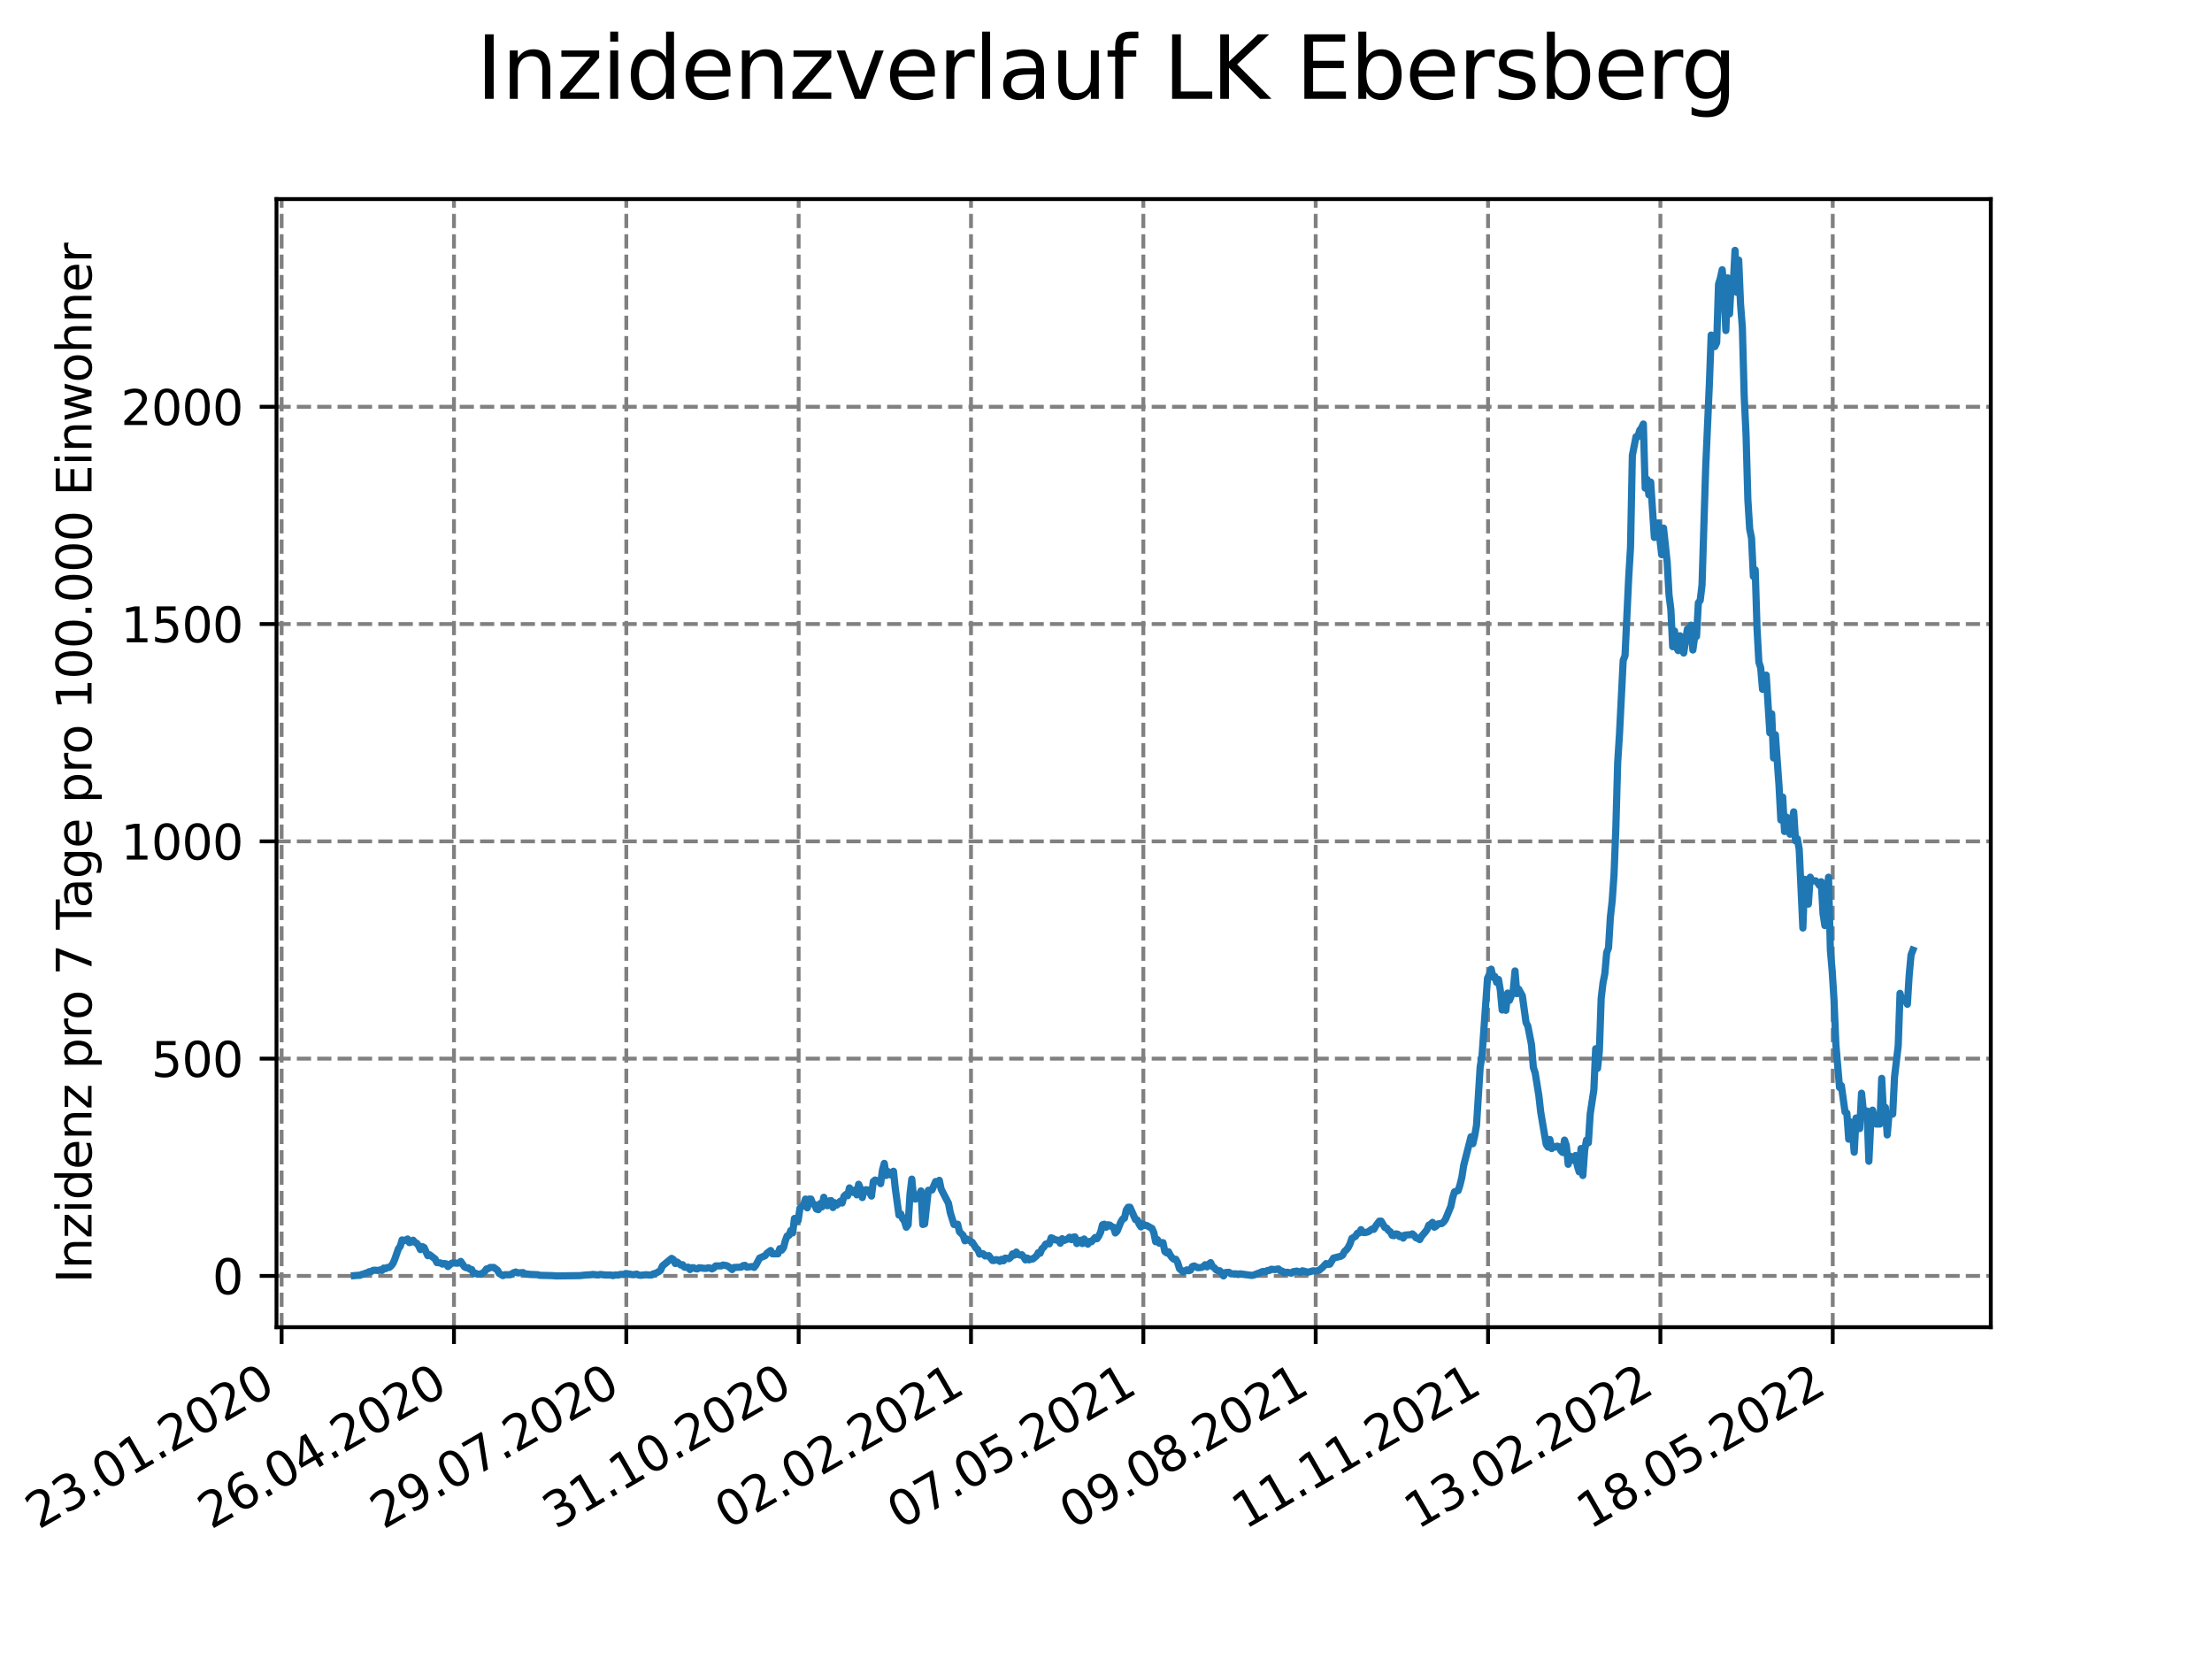 <?xml version="1.0" encoding="utf-8" standalone="no"?>
<!DOCTYPE svg PUBLIC "-//W3C//DTD SVG 1.1//EN"
  "http://www.w3.org/Graphics/SVG/1.1/DTD/svg11.dtd">
<svg xmlns:xlink="http://www.w3.org/1999/xlink" width="460.8pt" height="345.6pt" viewBox="0 0 460.8 345.6" xmlns="http://www.w3.org/2000/svg" version="1.1">
 <defs>
  <style type="text/css">*{stroke-linejoin: round; stroke-linecap: butt}</style>
 </defs>
 <g id="figure_1">
  <g id="patch_1">
   <path d="M 0 345.6 
L 460.8 345.6 
L 460.8 0 
L 0 0 
z
" style="fill: #ffffff"/>
  </g>
  <g id="axes_1">
   <g id="patch_2">
    <path d="M 57.6 276.48 
L 414.72 276.48 
L 414.72 41.472 
L 57.6 41.472 
z
" style="fill: #ffffff"/>
   </g>
   <g id="matplotlib.axis_1">
    <g id="xtick_1">
     <g id="line2d_1">
      <path d="M 58.666 276.48 
L 58.666 41.472 
" clip-path="url(#p4ac0b5c969)" style="fill: none; stroke-dasharray: 2.96,1.28; stroke-dashoffset: 0; stroke: #808080; stroke-width: 0.8"/>
     </g>
     <g id="line2d_2">
      <defs>
       <path id="m4e278a2247" d="M 0 0 
L 0 3.5 
" style="stroke: #000000; stroke-width: 0.8"/>
      </defs>
      <g>
       <use xlink:href="#m4e278a2247" x="58.666" y="276.48" style="stroke: #000000; stroke-width: 0.8"/>
      </g>
     </g>
     <g id="text_1">
      <!-- 23.01.2020 -->
      <g transform="translate(8.041 318.689)rotate(-30)scale(0.1 -0.1)">
       <defs>
        <path id="DejaVuSans-32" d="M 1228 531 
L 3431 531 
L 3431 0 
L 469 0 
L 469 531 
Q 828 903 1448 1529 
Q 2069 2156 2228 2338 
Q 2531 2678 2651 2914 
Q 2772 3150 2772 3378 
Q 2772 3750 2511 3984 
Q 2250 4219 1831 4219 
Q 1534 4219 1204 4116 
Q 875 4013 500 3803 
L 500 4441 
Q 881 4594 1212 4672 
Q 1544 4750 1819 4750 
Q 2544 4750 2975 4387 
Q 3406 4025 3406 3419 
Q 3406 3131 3298 2873 
Q 3191 2616 2906 2266 
Q 2828 2175 2409 1742 
Q 1991 1309 1228 531 
z
" transform="scale(0.016)"/>
        <path id="DejaVuSans-33" d="M 2597 2516 
Q 3050 2419 3304 2112 
Q 3559 1806 3559 1356 
Q 3559 666 3084 287 
Q 2609 -91 1734 -91 
Q 1441 -91 1130 -33 
Q 819 25 488 141 
L 488 750 
Q 750 597 1062 519 
Q 1375 441 1716 441 
Q 2309 441 2620 675 
Q 2931 909 2931 1356 
Q 2931 1769 2642 2001 
Q 2353 2234 1838 2234 
L 1294 2234 
L 1294 2753 
L 1863 2753 
Q 2328 2753 2575 2939 
Q 2822 3125 2822 3475 
Q 2822 3834 2567 4026 
Q 2313 4219 1838 4219 
Q 1578 4219 1281 4162 
Q 984 4106 628 3988 
L 628 4550 
Q 988 4650 1302 4700 
Q 1616 4750 1894 4750 
Q 2613 4750 3031 4423 
Q 3450 4097 3450 3541 
Q 3450 3153 3228 2886 
Q 3006 2619 2597 2516 
z
" transform="scale(0.016)"/>
        <path id="DejaVuSans-2e" d="M 684 794 
L 1344 794 
L 1344 0 
L 684 0 
L 684 794 
z
" transform="scale(0.016)"/>
        <path id="DejaVuSans-30" d="M 2034 4250 
Q 1547 4250 1301 3770 
Q 1056 3291 1056 2328 
Q 1056 1369 1301 889 
Q 1547 409 2034 409 
Q 2525 409 2770 889 
Q 3016 1369 3016 2328 
Q 3016 3291 2770 3770 
Q 2525 4250 2034 4250 
z
M 2034 4750 
Q 2819 4750 3233 4129 
Q 3647 3509 3647 2328 
Q 3647 1150 3233 529 
Q 2819 -91 2034 -91 
Q 1250 -91 836 529 
Q 422 1150 422 2328 
Q 422 3509 836 4129 
Q 1250 4750 2034 4750 
z
" transform="scale(0.016)"/>
        <path id="DejaVuSans-31" d="M 794 531 
L 1825 531 
L 1825 4091 
L 703 3866 
L 703 4441 
L 1819 4666 
L 2450 4666 
L 2450 531 
L 3481 531 
L 3481 0 
L 794 0 
L 794 531 
z
" transform="scale(0.016)"/>
       </defs>
       <use xlink:href="#DejaVuSans-32"/>
       <use xlink:href="#DejaVuSans-33" x="63.623"/>
       <use xlink:href="#DejaVuSans-2e" x="127.246"/>
       <use xlink:href="#DejaVuSans-30" x="159.033"/>
       <use xlink:href="#DejaVuSans-31" x="222.656"/>
       <use xlink:href="#DejaVuSans-2e" x="286.279"/>
       <use xlink:href="#DejaVuSans-32" x="318.066"/>
       <use xlink:href="#DejaVuSans-30" x="381.689"/>
       <use xlink:href="#DejaVuSans-32" x="445.312"/>
       <use xlink:href="#DejaVuSans-30" x="508.936"/>
      </g>
     </g>
    </g>
    <g id="xtick_2">
     <g id="line2d_3">
      <path d="M 94.569 276.48 
L 94.569 41.472 
" clip-path="url(#p4ac0b5c969)" style="fill: none; stroke-dasharray: 2.96,1.28; stroke-dashoffset: 0; stroke: #808080; stroke-width: 0.8"/>
     </g>
     <g id="line2d_4">
      <g>
       <use xlink:href="#m4e278a2247" x="94.569" y="276.48" style="stroke: #000000; stroke-width: 0.8"/>
      </g>
     </g>
     <g id="text_2">
      <!-- 26.04.2020 -->
      <g transform="translate(43.944 318.689)rotate(-30)scale(0.1 -0.1)">
       <defs>
        <path id="DejaVuSans-36" d="M 2113 2584 
Q 1688 2584 1439 2293 
Q 1191 2003 1191 1497 
Q 1191 994 1439 701 
Q 1688 409 2113 409 
Q 2538 409 2786 701 
Q 3034 994 3034 1497 
Q 3034 2003 2786 2293 
Q 2538 2584 2113 2584 
z
M 3366 4563 
L 3366 3988 
Q 3128 4100 2886 4159 
Q 2644 4219 2406 4219 
Q 1781 4219 1451 3797 
Q 1122 3375 1075 2522 
Q 1259 2794 1537 2939 
Q 1816 3084 2150 3084 
Q 2853 3084 3261 2657 
Q 3669 2231 3669 1497 
Q 3669 778 3244 343 
Q 2819 -91 2113 -91 
Q 1303 -91 875 529 
Q 447 1150 447 2328 
Q 447 3434 972 4092 
Q 1497 4750 2381 4750 
Q 2619 4750 2861 4703 
Q 3103 4656 3366 4563 
z
" transform="scale(0.016)"/>
        <path id="DejaVuSans-34" d="M 2419 4116 
L 825 1625 
L 2419 1625 
L 2419 4116 
z
M 2253 4666 
L 3047 4666 
L 3047 1625 
L 3713 1625 
L 3713 1100 
L 3047 1100 
L 3047 0 
L 2419 0 
L 2419 1100 
L 313 1100 
L 313 1709 
L 2253 4666 
z
" transform="scale(0.016)"/>
       </defs>
       <use xlink:href="#DejaVuSans-32"/>
       <use xlink:href="#DejaVuSans-36" x="63.623"/>
       <use xlink:href="#DejaVuSans-2e" x="127.246"/>
       <use xlink:href="#DejaVuSans-30" x="159.033"/>
       <use xlink:href="#DejaVuSans-34" x="222.656"/>
       <use xlink:href="#DejaVuSans-2e" x="286.279"/>
       <use xlink:href="#DejaVuSans-32" x="318.066"/>
       <use xlink:href="#DejaVuSans-30" x="381.689"/>
       <use xlink:href="#DejaVuSans-32" x="445.312"/>
       <use xlink:href="#DejaVuSans-30" x="508.936"/>
      </g>
     </g>
    </g>
    <g id="xtick_3">
     <g id="line2d_5">
      <path d="M 130.472 276.48 
L 130.472 41.472 
" clip-path="url(#p4ac0b5c969)" style="fill: none; stroke-dasharray: 2.96,1.28; stroke-dashoffset: 0; stroke: #808080; stroke-width: 0.8"/>
     </g>
     <g id="line2d_6">
      <g>
       <use xlink:href="#m4e278a2247" x="130.472" y="276.48" style="stroke: #000000; stroke-width: 0.8"/>
      </g>
     </g>
     <g id="text_3">
      <!-- 29.07.2020 -->
      <g transform="translate(79.847 318.689)rotate(-30)scale(0.1 -0.1)">
       <defs>
        <path id="DejaVuSans-39" d="M 703 97 
L 703 672 
Q 941 559 1184 500 
Q 1428 441 1663 441 
Q 2288 441 2617 861 
Q 2947 1281 2994 2138 
Q 2813 1869 2534 1725 
Q 2256 1581 1919 1581 
Q 1219 1581 811 2004 
Q 403 2428 403 3163 
Q 403 3881 828 4315 
Q 1253 4750 1959 4750 
Q 2769 4750 3195 4129 
Q 3622 3509 3622 2328 
Q 3622 1225 3098 567 
Q 2575 -91 1691 -91 
Q 1453 -91 1209 -44 
Q 966 3 703 97 
z
M 1959 2075 
Q 2384 2075 2632 2365 
Q 2881 2656 2881 3163 
Q 2881 3666 2632 3958 
Q 2384 4250 1959 4250 
Q 1534 4250 1286 3958 
Q 1038 3666 1038 3163 
Q 1038 2656 1286 2365 
Q 1534 2075 1959 2075 
z
" transform="scale(0.016)"/>
        <path id="DejaVuSans-37" d="M 525 4666 
L 3525 4666 
L 3525 4397 
L 1831 0 
L 1172 0 
L 2766 4134 
L 525 4134 
L 525 4666 
z
" transform="scale(0.016)"/>
       </defs>
       <use xlink:href="#DejaVuSans-32"/>
       <use xlink:href="#DejaVuSans-39" x="63.623"/>
       <use xlink:href="#DejaVuSans-2e" x="127.246"/>
       <use xlink:href="#DejaVuSans-30" x="159.033"/>
       <use xlink:href="#DejaVuSans-37" x="222.656"/>
       <use xlink:href="#DejaVuSans-2e" x="286.279"/>
       <use xlink:href="#DejaVuSans-32" x="318.066"/>
       <use xlink:href="#DejaVuSans-30" x="381.689"/>
       <use xlink:href="#DejaVuSans-32" x="445.312"/>
       <use xlink:href="#DejaVuSans-30" x="508.936"/>
      </g>
     </g>
    </g>
    <g id="xtick_4">
     <g id="line2d_7">
      <path d="M 166.375 276.48 
L 166.375 41.472 
" clip-path="url(#p4ac0b5c969)" style="fill: none; stroke-dasharray: 2.96,1.28; stroke-dashoffset: 0; stroke: #808080; stroke-width: 0.8"/>
     </g>
     <g id="line2d_8">
      <g>
       <use xlink:href="#m4e278a2247" x="166.375" y="276.48" style="stroke: #000000; stroke-width: 0.8"/>
      </g>
     </g>
     <g id="text_4">
      <!-- 31.10.2020 -->
      <g transform="translate(115.75 318.689)rotate(-30)scale(0.1 -0.1)">
       <use xlink:href="#DejaVuSans-33"/>
       <use xlink:href="#DejaVuSans-31" x="63.623"/>
       <use xlink:href="#DejaVuSans-2e" x="127.246"/>
       <use xlink:href="#DejaVuSans-31" x="159.033"/>
       <use xlink:href="#DejaVuSans-30" x="222.656"/>
       <use xlink:href="#DejaVuSans-2e" x="286.279"/>
       <use xlink:href="#DejaVuSans-32" x="318.066"/>
       <use xlink:href="#DejaVuSans-30" x="381.689"/>
       <use xlink:href="#DejaVuSans-32" x="445.312"/>
       <use xlink:href="#DejaVuSans-30" x="508.936"/>
      </g>
     </g>
    </g>
    <g id="xtick_5">
     <g id="line2d_9">
      <path d="M 202.278 276.48 
L 202.278 41.472 
" clip-path="url(#p4ac0b5c969)" style="fill: none; stroke-dasharray: 2.96,1.28; stroke-dashoffset: 0; stroke: #808080; stroke-width: 0.8"/>
     </g>
     <g id="line2d_10">
      <g>
       <use xlink:href="#m4e278a2247" x="202.278" y="276.48" style="stroke: #000000; stroke-width: 0.8"/>
      </g>
     </g>
     <g id="text_5">
      <!-- 02.02.2021 -->
      <g transform="translate(151.653 318.689)rotate(-30)scale(0.1 -0.1)">
       <use xlink:href="#DejaVuSans-30"/>
       <use xlink:href="#DejaVuSans-32" x="63.623"/>
       <use xlink:href="#DejaVuSans-2e" x="127.246"/>
       <use xlink:href="#DejaVuSans-30" x="159.033"/>
       <use xlink:href="#DejaVuSans-32" x="222.656"/>
       <use xlink:href="#DejaVuSans-2e" x="286.279"/>
       <use xlink:href="#DejaVuSans-32" x="318.066"/>
       <use xlink:href="#DejaVuSans-30" x="381.689"/>
       <use xlink:href="#DejaVuSans-32" x="445.312"/>
       <use xlink:href="#DejaVuSans-31" x="508.936"/>
      </g>
     </g>
    </g>
    <g id="xtick_6">
     <g id="line2d_11">
      <path d="M 238.181 276.48 
L 238.181 41.472 
" clip-path="url(#p4ac0b5c969)" style="fill: none; stroke-dasharray: 2.96,1.28; stroke-dashoffset: 0; stroke: #808080; stroke-width: 0.8"/>
     </g>
     <g id="line2d_12">
      <g>
       <use xlink:href="#m4e278a2247" x="238.181" y="276.48" style="stroke: #000000; stroke-width: 0.8"/>
      </g>
     </g>
     <g id="text_6">
      <!-- 07.05.2021 -->
      <g transform="translate(187.556 318.689)rotate(-30)scale(0.1 -0.1)">
       <defs>
        <path id="DejaVuSans-35" d="M 691 4666 
L 3169 4666 
L 3169 4134 
L 1269 4134 
L 1269 2991 
Q 1406 3038 1543 3061 
Q 1681 3084 1819 3084 
Q 2600 3084 3056 2656 
Q 3513 2228 3513 1497 
Q 3513 744 3044 326 
Q 2575 -91 1722 -91 
Q 1428 -91 1123 -41 
Q 819 9 494 109 
L 494 744 
Q 775 591 1075 516 
Q 1375 441 1709 441 
Q 2250 441 2565 725 
Q 2881 1009 2881 1497 
Q 2881 1984 2565 2268 
Q 2250 2553 1709 2553 
Q 1456 2553 1204 2497 
Q 953 2441 691 2322 
L 691 4666 
z
" transform="scale(0.016)"/>
       </defs>
       <use xlink:href="#DejaVuSans-30"/>
       <use xlink:href="#DejaVuSans-37" x="63.623"/>
       <use xlink:href="#DejaVuSans-2e" x="127.246"/>
       <use xlink:href="#DejaVuSans-30" x="159.033"/>
       <use xlink:href="#DejaVuSans-35" x="222.656"/>
       <use xlink:href="#DejaVuSans-2e" x="286.279"/>
       <use xlink:href="#DejaVuSans-32" x="318.066"/>
       <use xlink:href="#DejaVuSans-30" x="381.689"/>
       <use xlink:href="#DejaVuSans-32" x="445.312"/>
       <use xlink:href="#DejaVuSans-31" x="508.936"/>
      </g>
     </g>
    </g>
    <g id="xtick_7">
     <g id="line2d_13">
      <path d="M 274.084 276.48 
L 274.084 41.472 
" clip-path="url(#p4ac0b5c969)" style="fill: none; stroke-dasharray: 2.96,1.28; stroke-dashoffset: 0; stroke: #808080; stroke-width: 0.8"/>
     </g>
     <g id="line2d_14">
      <g>
       <use xlink:href="#m4e278a2247" x="274.084" y="276.48" style="stroke: #000000; stroke-width: 0.8"/>
      </g>
     </g>
     <g id="text_7">
      <!-- 09.08.2021 -->
      <g transform="translate(223.459 318.689)rotate(-30)scale(0.1 -0.1)">
       <defs>
        <path id="DejaVuSans-38" d="M 2034 2216 
Q 1584 2216 1326 1975 
Q 1069 1734 1069 1313 
Q 1069 891 1326 650 
Q 1584 409 2034 409 
Q 2484 409 2743 651 
Q 3003 894 3003 1313 
Q 3003 1734 2745 1975 
Q 2488 2216 2034 2216 
z
M 1403 2484 
Q 997 2584 770 2862 
Q 544 3141 544 3541 
Q 544 4100 942 4425 
Q 1341 4750 2034 4750 
Q 2731 4750 3128 4425 
Q 3525 4100 3525 3541 
Q 3525 3141 3298 2862 
Q 3072 2584 2669 2484 
Q 3125 2378 3379 2068 
Q 3634 1759 3634 1313 
Q 3634 634 3220 271 
Q 2806 -91 2034 -91 
Q 1263 -91 848 271 
Q 434 634 434 1313 
Q 434 1759 690 2068 
Q 947 2378 1403 2484 
z
M 1172 3481 
Q 1172 3119 1398 2916 
Q 1625 2713 2034 2713 
Q 2441 2713 2670 2916 
Q 2900 3119 2900 3481 
Q 2900 3844 2670 4047 
Q 2441 4250 2034 4250 
Q 1625 4250 1398 4047 
Q 1172 3844 1172 3481 
z
" transform="scale(0.016)"/>
       </defs>
       <use xlink:href="#DejaVuSans-30"/>
       <use xlink:href="#DejaVuSans-39" x="63.623"/>
       <use xlink:href="#DejaVuSans-2e" x="127.246"/>
       <use xlink:href="#DejaVuSans-30" x="159.033"/>
       <use xlink:href="#DejaVuSans-38" x="222.656"/>
       <use xlink:href="#DejaVuSans-2e" x="286.279"/>
       <use xlink:href="#DejaVuSans-32" x="318.066"/>
       <use xlink:href="#DejaVuSans-30" x="381.689"/>
       <use xlink:href="#DejaVuSans-32" x="445.312"/>
       <use xlink:href="#DejaVuSans-31" x="508.936"/>
      </g>
     </g>
    </g>
    <g id="xtick_8">
     <g id="line2d_15">
      <path d="M 309.987 276.48 
L 309.987 41.472 
" clip-path="url(#p4ac0b5c969)" style="fill: none; stroke-dasharray: 2.96,1.28; stroke-dashoffset: 0; stroke: #808080; stroke-width: 0.8"/>
     </g>
     <g id="line2d_16">
      <g>
       <use xlink:href="#m4e278a2247" x="309.987" y="276.48" style="stroke: #000000; stroke-width: 0.8"/>
      </g>
     </g>
     <g id="text_8">
      <!-- 11.11.2021 -->
      <g transform="translate(259.362 318.689)rotate(-30)scale(0.1 -0.1)">
       <use xlink:href="#DejaVuSans-31"/>
       <use xlink:href="#DejaVuSans-31" x="63.623"/>
       <use xlink:href="#DejaVuSans-2e" x="127.246"/>
       <use xlink:href="#DejaVuSans-31" x="159.033"/>
       <use xlink:href="#DejaVuSans-31" x="222.656"/>
       <use xlink:href="#DejaVuSans-2e" x="286.279"/>
       <use xlink:href="#DejaVuSans-32" x="318.066"/>
       <use xlink:href="#DejaVuSans-30" x="381.689"/>
       <use xlink:href="#DejaVuSans-32" x="445.312"/>
       <use xlink:href="#DejaVuSans-31" x="508.936"/>
      </g>
     </g>
    </g>
    <g id="xtick_9">
     <g id="line2d_17">
      <path d="M 345.89 276.48 
L 345.89 41.472 
" clip-path="url(#p4ac0b5c969)" style="fill: none; stroke-dasharray: 2.96,1.28; stroke-dashoffset: 0; stroke: #808080; stroke-width: 0.8"/>
     </g>
     <g id="line2d_18">
      <g>
       <use xlink:href="#m4e278a2247" x="345.89" y="276.48" style="stroke: #000000; stroke-width: 0.8"/>
      </g>
     </g>
     <g id="text_9">
      <!-- 13.02.2022 -->
      <g transform="translate(295.265 318.689)rotate(-30)scale(0.1 -0.1)">
       <use xlink:href="#DejaVuSans-31"/>
       <use xlink:href="#DejaVuSans-33" x="63.623"/>
       <use xlink:href="#DejaVuSans-2e" x="127.246"/>
       <use xlink:href="#DejaVuSans-30" x="159.033"/>
       <use xlink:href="#DejaVuSans-32" x="222.656"/>
       <use xlink:href="#DejaVuSans-2e" x="286.279"/>
       <use xlink:href="#DejaVuSans-32" x="318.066"/>
       <use xlink:href="#DejaVuSans-30" x="381.689"/>
       <use xlink:href="#DejaVuSans-32" x="445.312"/>
       <use xlink:href="#DejaVuSans-32" x="508.936"/>
      </g>
     </g>
    </g>
    <g id="xtick_10">
     <g id="line2d_19">
      <path d="M 381.793 276.48 
L 381.793 41.472 
" clip-path="url(#p4ac0b5c969)" style="fill: none; stroke-dasharray: 2.96,1.28; stroke-dashoffset: 0; stroke: #808080; stroke-width: 0.8"/>
     </g>
     <g id="line2d_20">
      <g>
       <use xlink:href="#m4e278a2247" x="381.793" y="276.48" style="stroke: #000000; stroke-width: 0.8"/>
      </g>
     </g>
     <g id="text_10">
      <!-- 18.05.2022 -->
      <g transform="translate(331.168 318.689)rotate(-30)scale(0.1 -0.1)">
       <use xlink:href="#DejaVuSans-31"/>
       <use xlink:href="#DejaVuSans-38" x="63.623"/>
       <use xlink:href="#DejaVuSans-2e" x="127.246"/>
       <use xlink:href="#DejaVuSans-30" x="159.033"/>
       <use xlink:href="#DejaVuSans-35" x="222.656"/>
       <use xlink:href="#DejaVuSans-2e" x="286.279"/>
       <use xlink:href="#DejaVuSans-32" x="318.066"/>
       <use xlink:href="#DejaVuSans-30" x="381.689"/>
       <use xlink:href="#DejaVuSans-32" x="445.312"/>
       <use xlink:href="#DejaVuSans-32" x="508.936"/>
      </g>
     </g>
    </g>
   </g>
   <g id="matplotlib.axis_2">
    <g id="ytick_1">
     <g id="line2d_21">
      <path d="M 57.6 265.798 
L 414.72 265.798 
" clip-path="url(#p4ac0b5c969)" style="fill: none; stroke-dasharray: 2.96,1.28; stroke-dashoffset: 0; stroke: #808080; stroke-width: 0.8"/>
     </g>
     <g id="line2d_22">
      <defs>
       <path id="meacf77d7c2" d="M 0 0 
L -3.5 0 
" style="stroke: #000000; stroke-width: 0.8"/>
      </defs>
      <g>
       <use xlink:href="#meacf77d7c2" x="57.6" y="265.798" style="stroke: #000000; stroke-width: 0.8"/>
      </g>
     </g>
     <g id="text_11">
      <!-- 0 -->
      <g transform="translate(44.237 269.597)scale(0.1 -0.1)">
       <use xlink:href="#DejaVuSans-30"/>
      </g>
     </g>
    </g>
    <g id="ytick_2">
     <g id="line2d_23">
      <path d="M 57.6 220.533 
L 414.72 220.533 
" clip-path="url(#p4ac0b5c969)" style="fill: none; stroke-dasharray: 2.96,1.28; stroke-dashoffset: 0; stroke: #808080; stroke-width: 0.8"/>
     </g>
     <g id="line2d_24">
      <g>
       <use xlink:href="#meacf77d7c2" x="57.6" y="220.533" style="stroke: #000000; stroke-width: 0.8"/>
      </g>
     </g>
     <g id="text_12">
      <!-- 500 -->
      <g transform="translate(31.512 224.332)scale(0.1 -0.1)">
       <use xlink:href="#DejaVuSans-35"/>
       <use xlink:href="#DejaVuSans-30" x="63.623"/>
       <use xlink:href="#DejaVuSans-30" x="127.246"/>
      </g>
     </g>
    </g>
    <g id="ytick_3">
     <g id="line2d_25">
      <path d="M 57.6 175.268 
L 414.72 175.268 
" clip-path="url(#p4ac0b5c969)" style="fill: none; stroke-dasharray: 2.96,1.28; stroke-dashoffset: 0; stroke: #808080; stroke-width: 0.8"/>
     </g>
     <g id="line2d_26">
      <g>
       <use xlink:href="#meacf77d7c2" x="57.6" y="175.268" style="stroke: #000000; stroke-width: 0.8"/>
      </g>
     </g>
     <g id="text_13">
      <!-- 1000 -->
      <g transform="translate(25.15 179.067)scale(0.1 -0.1)">
       <use xlink:href="#DejaVuSans-31"/>
       <use xlink:href="#DejaVuSans-30" x="63.623"/>
       <use xlink:href="#DejaVuSans-30" x="127.246"/>
       <use xlink:href="#DejaVuSans-30" x="190.869"/>
      </g>
     </g>
    </g>
    <g id="ytick_4">
     <g id="line2d_27">
      <path d="M 57.6 130.003 
L 414.72 130.003 
" clip-path="url(#p4ac0b5c969)" style="fill: none; stroke-dasharray: 2.96,1.28; stroke-dashoffset: 0; stroke: #808080; stroke-width: 0.8"/>
     </g>
     <g id="line2d_28">
      <g>
       <use xlink:href="#meacf77d7c2" x="57.6" y="130.003" style="stroke: #000000; stroke-width: 0.8"/>
      </g>
     </g>
     <g id="text_14">
      <!-- 1500 -->
      <g transform="translate(25.15 133.802)scale(0.1 -0.1)">
       <use xlink:href="#DejaVuSans-31"/>
       <use xlink:href="#DejaVuSans-35" x="63.623"/>
       <use xlink:href="#DejaVuSans-30" x="127.246"/>
       <use xlink:href="#DejaVuSans-30" x="190.869"/>
      </g>
     </g>
    </g>
    <g id="ytick_5">
     <g id="line2d_29">
      <path d="M 57.6 84.738 
L 414.72 84.738 
" clip-path="url(#p4ac0b5c969)" style="fill: none; stroke-dasharray: 2.96,1.28; stroke-dashoffset: 0; stroke: #808080; stroke-width: 0.8"/>
     </g>
     <g id="line2d_30">
      <g>
       <use xlink:href="#meacf77d7c2" x="57.6" y="84.738" style="stroke: #000000; stroke-width: 0.8"/>
      </g>
     </g>
     <g id="text_15">
      <!-- 2000 -->
      <g transform="translate(25.15 88.537)scale(0.1 -0.1)">
       <use xlink:href="#DejaVuSans-32"/>
       <use xlink:href="#DejaVuSans-30" x="63.623"/>
       <use xlink:href="#DejaVuSans-30" x="127.246"/>
       <use xlink:href="#DejaVuSans-30" x="190.869"/>
      </g>
     </g>
    </g>
    <g id="text_16">
     <!-- Inzidenz pro 7 Tage pro 100.000 Einwohner -->
     <g transform="translate(19.07 267.301)rotate(-90)scale(0.1 -0.1)">
      <defs>
       <path id="DejaVuSans-49" d="M 628 4666 
L 1259 4666 
L 1259 0 
L 628 0 
L 628 4666 
z
" transform="scale(0.016)"/>
       <path id="DejaVuSans-6e" d="M 3513 2113 
L 3513 0 
L 2938 0 
L 2938 2094 
Q 2938 2591 2744 2837 
Q 2550 3084 2163 3084 
Q 1697 3084 1428 2787 
Q 1159 2491 1159 1978 
L 1159 0 
L 581 0 
L 581 3500 
L 1159 3500 
L 1159 2956 
Q 1366 3272 1645 3428 
Q 1925 3584 2291 3584 
Q 2894 3584 3203 3211 
Q 3513 2838 3513 2113 
z
" transform="scale(0.016)"/>
       <path id="DejaVuSans-7a" d="M 353 3500 
L 3084 3500 
L 3084 2975 
L 922 459 
L 3084 459 
L 3084 0 
L 275 0 
L 275 525 
L 2438 3041 
L 353 3041 
L 353 3500 
z
" transform="scale(0.016)"/>
       <path id="DejaVuSans-69" d="M 603 3500 
L 1178 3500 
L 1178 0 
L 603 0 
L 603 3500 
z
M 603 4863 
L 1178 4863 
L 1178 4134 
L 603 4134 
L 603 4863 
z
" transform="scale(0.016)"/>
       <path id="DejaVuSans-64" d="M 2906 2969 
L 2906 4863 
L 3481 4863 
L 3481 0 
L 2906 0 
L 2906 525 
Q 2725 213 2448 61 
Q 2172 -91 1784 -91 
Q 1150 -91 751 415 
Q 353 922 353 1747 
Q 353 2572 751 3078 
Q 1150 3584 1784 3584 
Q 2172 3584 2448 3432 
Q 2725 3281 2906 2969 
z
M 947 1747 
Q 947 1113 1208 752 
Q 1469 391 1925 391 
Q 2381 391 2643 752 
Q 2906 1113 2906 1747 
Q 2906 2381 2643 2742 
Q 2381 3103 1925 3103 
Q 1469 3103 1208 2742 
Q 947 2381 947 1747 
z
" transform="scale(0.016)"/>
       <path id="DejaVuSans-65" d="M 3597 1894 
L 3597 1613 
L 953 1613 
Q 991 1019 1311 708 
Q 1631 397 2203 397 
Q 2534 397 2845 478 
Q 3156 559 3463 722 
L 3463 178 
Q 3153 47 2828 -22 
Q 2503 -91 2169 -91 
Q 1331 -91 842 396 
Q 353 884 353 1716 
Q 353 2575 817 3079 
Q 1281 3584 2069 3584 
Q 2775 3584 3186 3129 
Q 3597 2675 3597 1894 
z
M 3022 2063 
Q 3016 2534 2758 2815 
Q 2500 3097 2075 3097 
Q 1594 3097 1305 2825 
Q 1016 2553 972 2059 
L 3022 2063 
z
" transform="scale(0.016)"/>
       <path id="DejaVuSans-20" transform="scale(0.016)"/>
       <path id="DejaVuSans-70" d="M 1159 525 
L 1159 -1331 
L 581 -1331 
L 581 3500 
L 1159 3500 
L 1159 2969 
Q 1341 3281 1617 3432 
Q 1894 3584 2278 3584 
Q 2916 3584 3314 3078 
Q 3713 2572 3713 1747 
Q 3713 922 3314 415 
Q 2916 -91 2278 -91 
Q 1894 -91 1617 61 
Q 1341 213 1159 525 
z
M 3116 1747 
Q 3116 2381 2855 2742 
Q 2594 3103 2138 3103 
Q 1681 3103 1420 2742 
Q 1159 2381 1159 1747 
Q 1159 1113 1420 752 
Q 1681 391 2138 391 
Q 2594 391 2855 752 
Q 3116 1113 3116 1747 
z
" transform="scale(0.016)"/>
       <path id="DejaVuSans-72" d="M 2631 2963 
Q 2534 3019 2420 3045 
Q 2306 3072 2169 3072 
Q 1681 3072 1420 2755 
Q 1159 2438 1159 1844 
L 1159 0 
L 581 0 
L 581 3500 
L 1159 3500 
L 1159 2956 
Q 1341 3275 1631 3429 
Q 1922 3584 2338 3584 
Q 2397 3584 2469 3576 
Q 2541 3569 2628 3553 
L 2631 2963 
z
" transform="scale(0.016)"/>
       <path id="DejaVuSans-6f" d="M 1959 3097 
Q 1497 3097 1228 2736 
Q 959 2375 959 1747 
Q 959 1119 1226 758 
Q 1494 397 1959 397 
Q 2419 397 2687 759 
Q 2956 1122 2956 1747 
Q 2956 2369 2687 2733 
Q 2419 3097 1959 3097 
z
M 1959 3584 
Q 2709 3584 3137 3096 
Q 3566 2609 3566 1747 
Q 3566 888 3137 398 
Q 2709 -91 1959 -91 
Q 1206 -91 779 398 
Q 353 888 353 1747 
Q 353 2609 779 3096 
Q 1206 3584 1959 3584 
z
" transform="scale(0.016)"/>
       <path id="DejaVuSans-54" d="M -19 4666 
L 3928 4666 
L 3928 4134 
L 2272 4134 
L 2272 0 
L 1638 0 
L 1638 4134 
L -19 4134 
L -19 4666 
z
" transform="scale(0.016)"/>
       <path id="DejaVuSans-61" d="M 2194 1759 
Q 1497 1759 1228 1600 
Q 959 1441 959 1056 
Q 959 750 1161 570 
Q 1363 391 1709 391 
Q 2188 391 2477 730 
Q 2766 1069 2766 1631 
L 2766 1759 
L 2194 1759 
z
M 3341 1997 
L 3341 0 
L 2766 0 
L 2766 531 
Q 2569 213 2275 61 
Q 1981 -91 1556 -91 
Q 1019 -91 701 211 
Q 384 513 384 1019 
Q 384 1609 779 1909 
Q 1175 2209 1959 2209 
L 2766 2209 
L 2766 2266 
Q 2766 2663 2505 2880 
Q 2244 3097 1772 3097 
Q 1472 3097 1187 3025 
Q 903 2953 641 2809 
L 641 3341 
Q 956 3463 1253 3523 
Q 1550 3584 1831 3584 
Q 2591 3584 2966 3190 
Q 3341 2797 3341 1997 
z
" transform="scale(0.016)"/>
       <path id="DejaVuSans-67" d="M 2906 1791 
Q 2906 2416 2648 2759 
Q 2391 3103 1925 3103 
Q 1463 3103 1205 2759 
Q 947 2416 947 1791 
Q 947 1169 1205 825 
Q 1463 481 1925 481 
Q 2391 481 2648 825 
Q 2906 1169 2906 1791 
z
M 3481 434 
Q 3481 -459 3084 -895 
Q 2688 -1331 1869 -1331 
Q 1566 -1331 1297 -1286 
Q 1028 -1241 775 -1147 
L 775 -588 
Q 1028 -725 1275 -790 
Q 1522 -856 1778 -856 
Q 2344 -856 2625 -561 
Q 2906 -266 2906 331 
L 2906 616 
Q 2728 306 2450 153 
Q 2172 0 1784 0 
Q 1141 0 747 490 
Q 353 981 353 1791 
Q 353 2603 747 3093 
Q 1141 3584 1784 3584 
Q 2172 3584 2450 3431 
Q 2728 3278 2906 2969 
L 2906 3500 
L 3481 3500 
L 3481 434 
z
" transform="scale(0.016)"/>
       <path id="DejaVuSans-45" d="M 628 4666 
L 3578 4666 
L 3578 4134 
L 1259 4134 
L 1259 2753 
L 3481 2753 
L 3481 2222 
L 1259 2222 
L 1259 531 
L 3634 531 
L 3634 0 
L 628 0 
L 628 4666 
z
" transform="scale(0.016)"/>
       <path id="DejaVuSans-77" d="M 269 3500 
L 844 3500 
L 1563 769 
L 2278 3500 
L 2956 3500 
L 3675 769 
L 4391 3500 
L 4966 3500 
L 4050 0 
L 3372 0 
L 2619 2869 
L 1863 0 
L 1184 0 
L 269 3500 
z
" transform="scale(0.016)"/>
       <path id="DejaVuSans-68" d="M 3513 2113 
L 3513 0 
L 2938 0 
L 2938 2094 
Q 2938 2591 2744 2837 
Q 2550 3084 2163 3084 
Q 1697 3084 1428 2787 
Q 1159 2491 1159 1978 
L 1159 0 
L 581 0 
L 581 4863 
L 1159 4863 
L 1159 2956 
Q 1366 3272 1645 3428 
Q 1925 3584 2291 3584 
Q 2894 3584 3203 3211 
Q 3513 2838 3513 2113 
z
" transform="scale(0.016)"/>
      </defs>
      <use xlink:href="#DejaVuSans-49"/>
      <use xlink:href="#DejaVuSans-6e" x="29.492"/>
      <use xlink:href="#DejaVuSans-7a" x="92.871"/>
      <use xlink:href="#DejaVuSans-69" x="145.361"/>
      <use xlink:href="#DejaVuSans-64" x="173.145"/>
      <use xlink:href="#DejaVuSans-65" x="236.621"/>
      <use xlink:href="#DejaVuSans-6e" x="298.145"/>
      <use xlink:href="#DejaVuSans-7a" x="361.523"/>
      <use xlink:href="#DejaVuSans-20" x="414.014"/>
      <use xlink:href="#DejaVuSans-70" x="445.801"/>
      <use xlink:href="#DejaVuSans-72" x="509.277"/>
      <use xlink:href="#DejaVuSans-6f" x="548.141"/>
      <use xlink:href="#DejaVuSans-20" x="609.322"/>
      <use xlink:href="#DejaVuSans-37" x="641.109"/>
      <use xlink:href="#DejaVuSans-20" x="704.732"/>
      <use xlink:href="#DejaVuSans-54" x="736.52"/>
      <use xlink:href="#DejaVuSans-61" x="781.104"/>
      <use xlink:href="#DejaVuSans-67" x="842.383"/>
      <use xlink:href="#DejaVuSans-65" x="905.859"/>
      <use xlink:href="#DejaVuSans-20" x="967.383"/>
      <use xlink:href="#DejaVuSans-70" x="999.17"/>
      <use xlink:href="#DejaVuSans-72" x="1062.646"/>
      <use xlink:href="#DejaVuSans-6f" x="1101.51"/>
      <use xlink:href="#DejaVuSans-20" x="1162.691"/>
      <use xlink:href="#DejaVuSans-31" x="1194.479"/>
      <use xlink:href="#DejaVuSans-30" x="1258.102"/>
      <use xlink:href="#DejaVuSans-30" x="1321.725"/>
      <use xlink:href="#DejaVuSans-2e" x="1385.348"/>
      <use xlink:href="#DejaVuSans-30" x="1417.135"/>
      <use xlink:href="#DejaVuSans-30" x="1480.758"/>
      <use xlink:href="#DejaVuSans-30" x="1544.381"/>
      <use xlink:href="#DejaVuSans-20" x="1608.004"/>
      <use xlink:href="#DejaVuSans-45" x="1639.791"/>
      <use xlink:href="#DejaVuSans-69" x="1702.975"/>
      <use xlink:href="#DejaVuSans-6e" x="1730.758"/>
      <use xlink:href="#DejaVuSans-77" x="1794.137"/>
      <use xlink:href="#DejaVuSans-6f" x="1875.924"/>
      <use xlink:href="#DejaVuSans-68" x="1937.105"/>
      <use xlink:href="#DejaVuSans-6e" x="2000.484"/>
      <use xlink:href="#DejaVuSans-65" x="2063.863"/>
      <use xlink:href="#DejaVuSans-72" x="2125.387"/>
     </g>
    </g>
   </g>
   <g id="line2d_31">
    <path d="M 73.833 265.735 
L 74.597 265.672 
L 74.979 265.672 
L 75.361 265.483 
L 75.742 265.42 
L 76.124 265.231 
L 76.506 265.168 
L 76.888 264.916 
L 77.27 264.916 
L 77.652 264.663 
L 78.034 264.6 
L 78.798 264.663 
L 79.18 264.537 
L 79.562 264.663 
L 79.944 264.159 
L 80.326 264.285 
L 80.708 264.033 
L 81.09 264.033 
L 81.472 263.718 
L 81.854 263.214 
L 82.236 262.332 
L 82.999 260.126 
L 83.381 259.622 
L 83.763 258.298 
L 84.145 258.487 
L 84.909 258.109 
L 85.291 258.865 
L 85.673 258.739 
L 86.055 258.361 
L 86.437 258.802 
L 86.819 258.991 
L 87.201 259.496 
L 87.583 260.315 
L 87.965 259.685 
L 88.347 259.874 
L 89.111 261.575 
L 89.493 261.386 
L 90.638 262.269 
L 91.02 263.025 
L 91.784 263.088 
L 92.166 263.34 
L 92.548 263.214 
L 92.93 263.277 
L 93.312 263.844 
L 94.076 263.151 
L 94.458 263.088 
L 95.222 263.151 
L 95.604 263.088 
L 95.986 262.773 
L 96.75 263.907 
L 97.131 264.096 
L 97.513 264.096 
L 97.895 264.411 
L 98.277 264.474 
L 98.659 265.294 
L 99.041 265.231 
L 99.423 265.42 
L 100.187 265.42 
L 100.951 264.916 
L 101.333 264.348 
L 101.715 264.285 
L 102.097 264.033 
L 102.861 264.033 
L 103.625 264.6 
L 104.007 265.294 
L 104.77 265.735 
L 105.152 265.546 
L 106.298 265.546 
L 107.062 265.105 
L 107.444 264.979 
L 107.826 265.168 
L 108.972 265.105 
L 109.354 265.357 
L 110.5 265.483 
L 112.027 265.546 
L 112.409 265.672 
L 115.083 265.735 
L 115.847 265.798 
L 120.812 265.735 
L 121.958 265.609 
L 123.104 265.546 
L 123.486 265.483 
L 124.632 265.609 
L 125.014 265.483 
L 126.159 265.609 
L 127.305 265.609 
L 127.687 265.735 
L 128.069 265.609 
L 128.833 265.609 
L 129.215 265.483 
L 129.979 265.483 
L 130.361 265.294 
L 131.889 265.546 
L 132.652 265.42 
L 133.034 265.609 
L 133.416 265.672 
L 134.562 265.546 
L 135.326 265.609 
L 135.708 265.609 
L 136.09 265.357 
L 136.472 265.294 
L 137.236 264.916 
L 137.618 264.6 
L 138 263.718 
L 139.909 262.143 
L 140.291 262.395 
L 140.673 263.214 
L 141.055 262.899 
L 141.819 263.529 
L 142.201 263.466 
L 142.583 263.97 
L 142.965 264.033 
L 143.347 263.97 
L 143.729 264.474 
L 144.111 264.096 
L 144.493 264.096 
L 144.875 264.285 
L 145.257 264.348 
L 145.639 264.096 
L 146.785 264.222 
L 147.166 264.222 
L 147.548 264.096 
L 147.93 264.159 
L 148.312 264.348 
L 148.694 264.159 
L 149.076 263.718 
L 150.222 263.718 
L 150.604 263.529 
L 151.368 263.655 
L 151.75 263.844 
L 152.514 264.474 
L 152.896 264.033 
L 154.423 263.97 
L 154.805 263.655 
L 155.187 263.592 
L 155.569 263.97 
L 156.715 263.844 
L 157.097 264.033 
L 157.479 263.529 
L 158.243 262.08 
L 159.389 261.575 
L 159.771 261.071 
L 160.535 260.504 
L 160.917 261.197 
L 162.062 261.197 
L 162.444 260.126 
L 162.826 260.441 
L 163.208 259.937 
L 163.59 258.487 
L 163.972 257.479 
L 164.354 257.353 
L 164.736 256.345 
L 165.118 256.849 
L 165.5 253.824 
L 165.882 253.824 
L 166.264 254.265 
L 166.646 251.681 
L 167.41 250.988 
L 167.792 249.79 
L 168.174 251.618 
L 168.555 249.79 
L 168.937 249.79 
L 169.319 250.799 
L 169.701 250.925 
L 170.083 251.87 
L 170.465 251.996 
L 170.847 250.736 
L 171.229 251.429 
L 171.611 249.412 
L 171.993 251.051 
L 172.375 251.177 
L 172.757 250.168 
L 173.139 250.105 
L 173.521 251.555 
L 173.903 250.547 
L 174.285 251.051 
L 174.667 250.736 
L 175.049 250.231 
L 175.431 250.61 
L 175.812 249.223 
L 176.194 248.845 
L 176.576 249.097 
L 176.958 247.458 
L 177.34 248.278 
L 177.722 248.404 
L 178.104 247.9 
L 178.486 248.908 
L 178.868 246.702 
L 179.25 247.648 
L 179.632 249.475 
L 180.014 247.963 
L 180.396 247.837 
L 180.778 247.9 
L 181.16 248.404 
L 181.542 249.16 
L 181.924 246.135 
L 182.306 245.82 
L 182.687 246.009 
L 183.069 245.946 
L 183.451 246.576 
L 183.833 243.74 
L 184.215 242.354 
L 184.597 244.875 
L 184.979 244.055 
L 185.361 244.686 
L 185.743 244.812 
L 186.125 243.992 
L 186.507 247.585 
L 187.271 253.13 
L 187.653 252.878 
L 188.035 253.887 
L 188.417 254.391 
L 188.799 255.651 
L 189.181 255.147 
L 189.563 248.845 
L 189.944 245.631 
L 190.326 249.664 
L 190.708 249.79 
L 191.09 249.097 
L 191.472 248.971 
L 191.854 248.089 
L 192.236 255.084 
L 192.618 254.958 
L 193.382 247.963 
L 194.146 247.9 
L 194.91 246.135 
L 195.292 246.324 
L 195.674 245.883 
L 196.056 247.711 
L 197.583 250.673 
L 197.965 252.626 
L 198.729 255.084 
L 199.493 255.021 
L 199.875 256.597 
L 200.639 257.353 
L 201.021 258.487 
L 201.403 258.109 
L 202.549 258.802 
L 203.313 260 
L 203.695 260.315 
L 204.076 261.26 
L 204.458 261.134 
L 204.84 261.197 
L 205.222 261.638 
L 205.986 261.575 
L 206.75 262.584 
L 207.132 262.584 
L 207.514 262.395 
L 207.896 262.458 
L 208.278 262.773 
L 208.66 262.332 
L 209.042 262.647 
L 209.424 262.08 
L 210.188 262.206 
L 210.57 261.89 
L 210.952 261.197 
L 211.333 261.449 
L 211.715 260.819 
L 212.097 261.323 
L 212.479 261.449 
L 212.861 261.386 
L 213.243 261.827 
L 213.625 262.458 
L 214.007 262.08 
L 214.389 262.458 
L 214.771 262.269 
L 215.153 262.269 
L 215.917 261.638 
L 216.299 260.945 
L 216.681 261.071 
L 217.063 260.126 
L 217.445 259.811 
L 217.827 259.181 
L 218.209 259.054 
L 218.59 259.118 
L 218.972 257.857 
L 219.354 257.983 
L 219.736 258.298 
L 220.118 258.298 
L 220.5 258.424 
L 220.882 258.991 
L 221.264 258.046 
L 221.646 258.424 
L 222.41 258.109 
L 222.792 257.731 
L 223.174 258.235 
L 223.556 257.731 
L 223.938 257.668 
L 224.32 259.054 
L 224.702 258.487 
L 225.084 258.361 
L 225.465 259.054 
L 225.847 258.109 
L 226.611 259.181 
L 226.993 258.613 
L 227.375 258.676 
L 228.139 257.794 
L 228.521 258.046 
L 228.903 257.479 
L 229.285 256.66 
L 229.667 255.147 
L 230.049 255.021 
L 230.431 255.651 
L 230.813 255.147 
L 231.195 255.21 
L 231.577 255.525 
L 231.959 255.651 
L 232.341 256.849 
L 232.722 256.471 
L 233.486 254.58 
L 233.868 253.95 
L 234.25 253.761 
L 234.632 252.059 
L 235.014 251.492 
L 235.396 251.492 
L 236.542 254.076 
L 236.924 254.139 
L 237.306 255.021 
L 237.688 255.588 
L 238.07 254.958 
L 238.452 255.273 
L 238.834 255.273 
L 239.979 255.903 
L 240.361 256.786 
L 240.743 258.676 
L 241.125 258.235 
L 241.507 258.991 
L 241.889 258.865 
L 242.271 258.865 
L 242.653 260.693 
L 243.035 261.008 
L 243.417 260.756 
L 243.799 261.512 
L 244.181 262.017 
L 244.563 262.332 
L 244.945 262.332 
L 245.327 263.025 
L 245.709 264.285 
L 246.473 264.979 
L 247.236 264.537 
L 247.618 264.726 
L 248 264.6 
L 248.382 263.844 
L 248.764 263.718 
L 249.528 264.096 
L 250.292 264.033 
L 250.674 263.844 
L 251.056 263.466 
L 251.438 263.907 
L 251.82 263.34 
L 252.202 263.025 
L 252.584 263.844 
L 252.966 264.096 
L 253.348 264.537 
L 253.73 264.726 
L 254.111 264.726 
L 254.493 265.168 
L 254.875 265.798 
L 255.257 265.105 
L 256.021 265.042 
L 256.403 265.357 
L 257.549 265.357 
L 257.931 265.483 
L 258.313 265.357 
L 260.605 265.672 
L 260.987 265.672 
L 262.514 265.105 
L 262.896 264.916 
L 263.278 264.852 
L 263.66 264.916 
L 264.042 264.663 
L 264.424 264.663 
L 264.806 264.411 
L 265.57 264.474 
L 266.334 264.348 
L 266.716 264.726 
L 267.098 264.789 
L 267.48 265.168 
L 267.862 265.042 
L 268.244 265.042 
L 269.007 265.231 
L 269.389 264.916 
L 270.153 264.789 
L 270.917 265.042 
L 271.299 264.726 
L 272.063 264.916 
L 272.445 265.042 
L 273.591 264.726 
L 273.973 264.789 
L 274.737 264.663 
L 275.5 264.033 
L 276.264 263.214 
L 276.646 263.403 
L 277.028 263.34 
L 277.792 262.08 
L 278.556 261.89 
L 279.32 261.701 
L 279.702 261.449 
L 280.084 260.693 
L 280.466 260.378 
L 280.848 259.874 
L 281.23 259.118 
L 281.612 257.983 
L 282.376 257.542 
L 282.757 256.912 
L 283.139 256.849 
L 283.521 256.155 
L 283.903 256.723 
L 284.285 256.786 
L 285.049 256.597 
L 285.813 256.029 
L 286.195 256.092 
L 286.577 255.399 
L 287.341 254.391 
L 287.723 254.391 
L 288.487 255.714 
L 288.869 255.84 
L 289.251 256.345 
L 289.633 256.597 
L 290.014 257.353 
L 290.396 257.416 
L 290.778 257.038 
L 291.16 257.101 
L 291.542 257.605 
L 291.924 257.416 
L 292.306 257.92 
L 292.688 257.29 
L 293.452 257.227 
L 293.834 257.227 
L 294.216 257.038 
L 294.598 257.353 
L 294.98 257.857 
L 295.362 257.983 
L 295.744 258.235 
L 296.126 257.542 
L 296.889 256.66 
L 297.271 256.155 
L 297.653 255.21 
L 298.035 255.021 
L 298.417 254.643 
L 298.799 255.651 
L 299.181 255.399 
L 299.563 254.958 
L 300.327 254.895 
L 300.709 254.58 
L 301.091 254.076 
L 302.237 251.303 
L 302.619 249.475 
L 303.001 248.278 
L 303.765 248.026 
L 304.146 246.828 
L 304.528 245.253 
L 304.91 242.795 
L 306.438 236.808 
L 306.82 238.257 
L 307.202 236.619 
L 307.584 234.413 
L 308.348 222.25 
L 308.73 219.981 
L 309.494 209.204 
L 309.876 203.784 
L 310.258 203.028 
L 310.64 201.894 
L 311.022 203.595 
L 311.403 203.406 
L 311.785 204.667 
L 312.167 204.037 
L 312.549 206.305 
L 312.931 210.402 
L 313.313 209.393 
L 313.695 210.465 
L 314.077 206.873 
L 314.459 208.385 
L 315.223 206.431 
L 315.605 202.272 
L 315.987 206.999 
L 316.369 206.053 
L 317.133 207.44 
L 317.897 212.986 
L 318.279 213.742 
L 319.042 217.649 
L 319.424 222.376 
L 319.806 223.51 
L 320.57 228.237 
L 320.952 231.64 
L 322.098 238.383 
L 322.48 238.951 
L 322.862 237.375 
L 323.244 239.266 
L 323.626 238.825 
L 324.008 238.951 
L 324.39 238.762 
L 324.772 238.888 
L 325.154 239.707 
L 325.535 240.085 
L 325.917 237.501 
L 326.299 238.635 
L 326.681 242.543 
L 327.063 240.841 
L 327.445 241.66 
L 327.827 241.724 
L 328.209 240.715 
L 328.591 242.858 
L 328.973 244.118 
L 329.355 239.266 
L 329.737 244.875 
L 330.119 239.518 
L 330.501 237.501 
L 330.883 238.068 
L 331.265 232.081 
L 332.029 227.039 
L 332.411 218.469 
L 332.792 222.565 
L 333.174 218.973 
L 333.556 207.944 
L 333.938 204.73 
L 334.32 202.839 
L 334.702 198.428 
L 335.084 197.482 
L 335.466 191.117 
L 335.848 187.651 
L 336.23 182.231 
L 336.612 172.4 
L 336.994 158.85 
L 337.376 152.8 
L 338.14 137.549 
L 338.522 136.603 
L 339.286 120.344 
L 339.668 113.978 
L 340.049 94.883 
L 340.813 90.976 
L 341.195 90.976 
L 341.577 89.652 
L 341.959 89.148 
L 342.341 88.329 
L 342.723 101.689 
L 343.105 99.862 
L 343.487 103.076 
L 343.869 100.429 
L 344.633 111.962 
L 345.015 109.441 
L 345.397 108.937 
L 346.161 115.554 
L 346.543 110.008 
L 347.306 117.13 
L 347.688 123.936 
L 348.07 126.961 
L 348.452 134.713 
L 348.834 131.436 
L 349.216 134.839 
L 349.598 135.532 
L 349.98 132.444 
L 350.362 133.263 
L 350.744 136.036 
L 351.508 131.057 
L 351.89 130.994 
L 352.272 130.238 
L 352.654 135.406 
L 353.036 132.633 
L 353.418 132.57 
L 353.8 125.574 
L 354.181 125.07 
L 354.563 121.856 
L 355.327 97.341 
L 356.091 80.01 
L 356.473 69.8 
L 356.855 70.809 
L 357.237 72.195 
L 357.619 71.376 
L 358.001 59.213 
L 358.383 57.952 
L 358.765 56.188 
L 359.147 60.851 
L 359.529 68.855 
L 359.911 57.889 
L 360.293 65.389 
L 360.675 58.393 
L 361.057 59.528 
L 361.438 52.154 
L 361.82 60.914 
L 362.202 54.171 
L 362.584 63.309 
L 362.966 68.288 
L 363.348 82.468 
L 363.73 90.471 
L 364.112 104.084 
L 364.494 110.197 
L 364.876 112.088 
L 365.258 120.092 
L 365.64 118.705 
L 366.022 130.931 
L 366.404 137.927 
L 366.786 139.124 
L 367.168 143.599 
L 367.55 142.842 
L 367.932 140.637 
L 368.695 152.674 
L 369.077 148.703 
L 369.459 157.905 
L 369.841 153.052 
L 370.605 163.703 
L 370.987 170.824 
L 371.369 166.034 
L 371.751 173.219 
L 372.133 170.194 
L 372.897 173.786 
L 373.661 169.122 
L 374.043 175.173 
L 374.425 174.731 
L 374.807 176.937 
L 375.57 193.323 
L 375.952 183.176 
L 376.334 183.681 
L 376.716 188.344 
L 377.098 182.735 
L 377.48 183.491 
L 378.244 183.491 
L 378.626 183.87 
L 379.008 184.437 
L 379.39 183.681 
L 379.772 190.361 
L 380.154 192.819 
L 380.536 186.769 
L 380.918 182.735 
L 381.3 197.923 
L 381.682 202.335 
L 382.064 208.385 
L 382.446 217.586 
L 383.209 226.535 
L 383.591 226.157 
L 384.355 231.64 
L 384.737 231.892 
L 385.119 237.312 
L 385.501 233.72 
L 385.883 235.61 
L 386.265 240.022 
L 386.647 232.9 
L 387.029 233.09 
L 387.411 235.106 
L 387.793 227.733 
L 388.175 231.451 
L 388.939 231.451 
L 389.321 241.913 
L 389.703 234.035 
L 390.084 231.262 
L 390.848 234.161 
L 391.612 234.161 
L 391.994 224.645 
L 392.376 232.207 
L 392.758 230.695 
L 393.14 236.43 
L 393.522 232.081 
L 394.286 232.081 
L 394.668 224.33 
L 395.432 217.838 
L 395.814 206.936 
L 396.196 208.385 
L 396.959 208.385 
L 397.341 209.204 
L 397.723 203.091 
L 398.105 198.932 
L 398.487 197.923 
L 398.487 197.923 
" clip-path="url(#p4ac0b5c969)" style="fill: none; stroke: #1f77b4; stroke-width: 1.5; stroke-linecap: square"/>
   </g>
   <g id="patch_3">
    <path d="M 57.6 276.48 
L 57.6 41.472 
" style="fill: none; stroke: #000000; stroke-width: 0.8; stroke-linejoin: miter; stroke-linecap: square"/>
   </g>
   <g id="patch_4">
    <path d="M 414.72 276.48 
L 414.72 41.472 
" style="fill: none; stroke: #000000; stroke-width: 0.8; stroke-linejoin: miter; stroke-linecap: square"/>
   </g>
   <g id="patch_5">
    <path d="M 57.6 276.48 
L 414.72 276.48 
" style="fill: none; stroke: #000000; stroke-width: 0.8; stroke-linejoin: miter; stroke-linecap: square"/>
   </g>
   <g id="patch_6">
    <path d="M 57.6 41.472 
L 414.72 41.472 
" style="fill: none; stroke: #000000; stroke-width: 0.8; stroke-linejoin: miter; stroke-linecap: square"/>
   </g>
  </g>
  <g id="text_17">
   <!-- Inzidenzverlauf LK Ebersberg -->
   <g transform="translate(99.215 20.589)scale(0.18 -0.18)">
    <defs>
     <path id="DejaVuSans-76" d="M 191 3500 
L 800 3500 
L 1894 563 
L 2988 3500 
L 3597 3500 
L 2284 0 
L 1503 0 
L 191 3500 
z
" transform="scale(0.016)"/>
     <path id="DejaVuSans-6c" d="M 603 4863 
L 1178 4863 
L 1178 0 
L 603 0 
L 603 4863 
z
" transform="scale(0.016)"/>
     <path id="DejaVuSans-75" d="M 544 1381 
L 544 3500 
L 1119 3500 
L 1119 1403 
Q 1119 906 1312 657 
Q 1506 409 1894 409 
Q 2359 409 2629 706 
Q 2900 1003 2900 1516 
L 2900 3500 
L 3475 3500 
L 3475 0 
L 2900 0 
L 2900 538 
Q 2691 219 2414 64 
Q 2138 -91 1772 -91 
Q 1169 -91 856 284 
Q 544 659 544 1381 
z
M 1991 3584 
L 1991 3584 
z
" transform="scale(0.016)"/>
     <path id="DejaVuSans-66" d="M 2375 4863 
L 2375 4384 
L 1825 4384 
Q 1516 4384 1395 4259 
Q 1275 4134 1275 3809 
L 1275 3500 
L 2222 3500 
L 2222 3053 
L 1275 3053 
L 1275 0 
L 697 0 
L 697 3053 
L 147 3053 
L 147 3500 
L 697 3500 
L 697 3744 
Q 697 4328 969 4595 
Q 1241 4863 1831 4863 
L 2375 4863 
z
" transform="scale(0.016)"/>
     <path id="DejaVuSans-4c" d="M 628 4666 
L 1259 4666 
L 1259 531 
L 3531 531 
L 3531 0 
L 628 0 
L 628 4666 
z
" transform="scale(0.016)"/>
     <path id="DejaVuSans-4b" d="M 628 4666 
L 1259 4666 
L 1259 2694 
L 3353 4666 
L 4166 4666 
L 1850 2491 
L 4331 0 
L 3500 0 
L 1259 2247 
L 1259 0 
L 628 0 
L 628 4666 
z
" transform="scale(0.016)"/>
     <path id="DejaVuSans-62" d="M 3116 1747 
Q 3116 2381 2855 2742 
Q 2594 3103 2138 3103 
Q 1681 3103 1420 2742 
Q 1159 2381 1159 1747 
Q 1159 1113 1420 752 
Q 1681 391 2138 391 
Q 2594 391 2855 752 
Q 3116 1113 3116 1747 
z
M 1159 2969 
Q 1341 3281 1617 3432 
Q 1894 3584 2278 3584 
Q 2916 3584 3314 3078 
Q 3713 2572 3713 1747 
Q 3713 922 3314 415 
Q 2916 -91 2278 -91 
Q 1894 -91 1617 61 
Q 1341 213 1159 525 
L 1159 0 
L 581 0 
L 581 4863 
L 1159 4863 
L 1159 2969 
z
" transform="scale(0.016)"/>
     <path id="DejaVuSans-73" d="M 2834 3397 
L 2834 2853 
Q 2591 2978 2328 3040 
Q 2066 3103 1784 3103 
Q 1356 3103 1142 2972 
Q 928 2841 928 2578 
Q 928 2378 1081 2264 
Q 1234 2150 1697 2047 
L 1894 2003 
Q 2506 1872 2764 1633 
Q 3022 1394 3022 966 
Q 3022 478 2636 193 
Q 2250 -91 1575 -91 
Q 1294 -91 989 -36 
Q 684 19 347 128 
L 347 722 
Q 666 556 975 473 
Q 1284 391 1588 391 
Q 1994 391 2212 530 
Q 2431 669 2431 922 
Q 2431 1156 2273 1281 
Q 2116 1406 1581 1522 
L 1381 1569 
Q 847 1681 609 1914 
Q 372 2147 372 2553 
Q 372 3047 722 3315 
Q 1072 3584 1716 3584 
Q 2034 3584 2315 3537 
Q 2597 3491 2834 3397 
z
" transform="scale(0.016)"/>
    </defs>
    <use xlink:href="#DejaVuSans-49"/>
    <use xlink:href="#DejaVuSans-6e" x="29.492"/>
    <use xlink:href="#DejaVuSans-7a" x="92.871"/>
    <use xlink:href="#DejaVuSans-69" x="145.361"/>
    <use xlink:href="#DejaVuSans-64" x="173.145"/>
    <use xlink:href="#DejaVuSans-65" x="236.621"/>
    <use xlink:href="#DejaVuSans-6e" x="298.145"/>
    <use xlink:href="#DejaVuSans-7a" x="361.523"/>
    <use xlink:href="#DejaVuSans-76" x="414.014"/>
    <use xlink:href="#DejaVuSans-65" x="473.193"/>
    <use xlink:href="#DejaVuSans-72" x="534.717"/>
    <use xlink:href="#DejaVuSans-6c" x="575.83"/>
    <use xlink:href="#DejaVuSans-61" x="603.613"/>
    <use xlink:href="#DejaVuSans-75" x="664.893"/>
    <use xlink:href="#DejaVuSans-66" x="728.271"/>
    <use xlink:href="#DejaVuSans-20" x="763.477"/>
    <use xlink:href="#DejaVuSans-4c" x="795.264"/>
    <use xlink:href="#DejaVuSans-4b" x="850.977"/>
    <use xlink:href="#DejaVuSans-20" x="916.553"/>
    <use xlink:href="#DejaVuSans-45" x="948.34"/>
    <use xlink:href="#DejaVuSans-62" x="1011.523"/>
    <use xlink:href="#DejaVuSans-65" x="1075"/>
    <use xlink:href="#DejaVuSans-72" x="1136.523"/>
    <use xlink:href="#DejaVuSans-73" x="1177.637"/>
    <use xlink:href="#DejaVuSans-62" x="1229.736"/>
    <use xlink:href="#DejaVuSans-65" x="1293.213"/>
    <use xlink:href="#DejaVuSans-72" x="1354.736"/>
    <use xlink:href="#DejaVuSans-67" x="1394.1"/>
   </g>
  </g>
 </g>
 <defs>
  <clipPath id="p4ac0b5c969">
   <rect x="57.6" y="41.472" width="357.12" height="235.008"/>
  </clipPath>
 </defs>
</svg>
